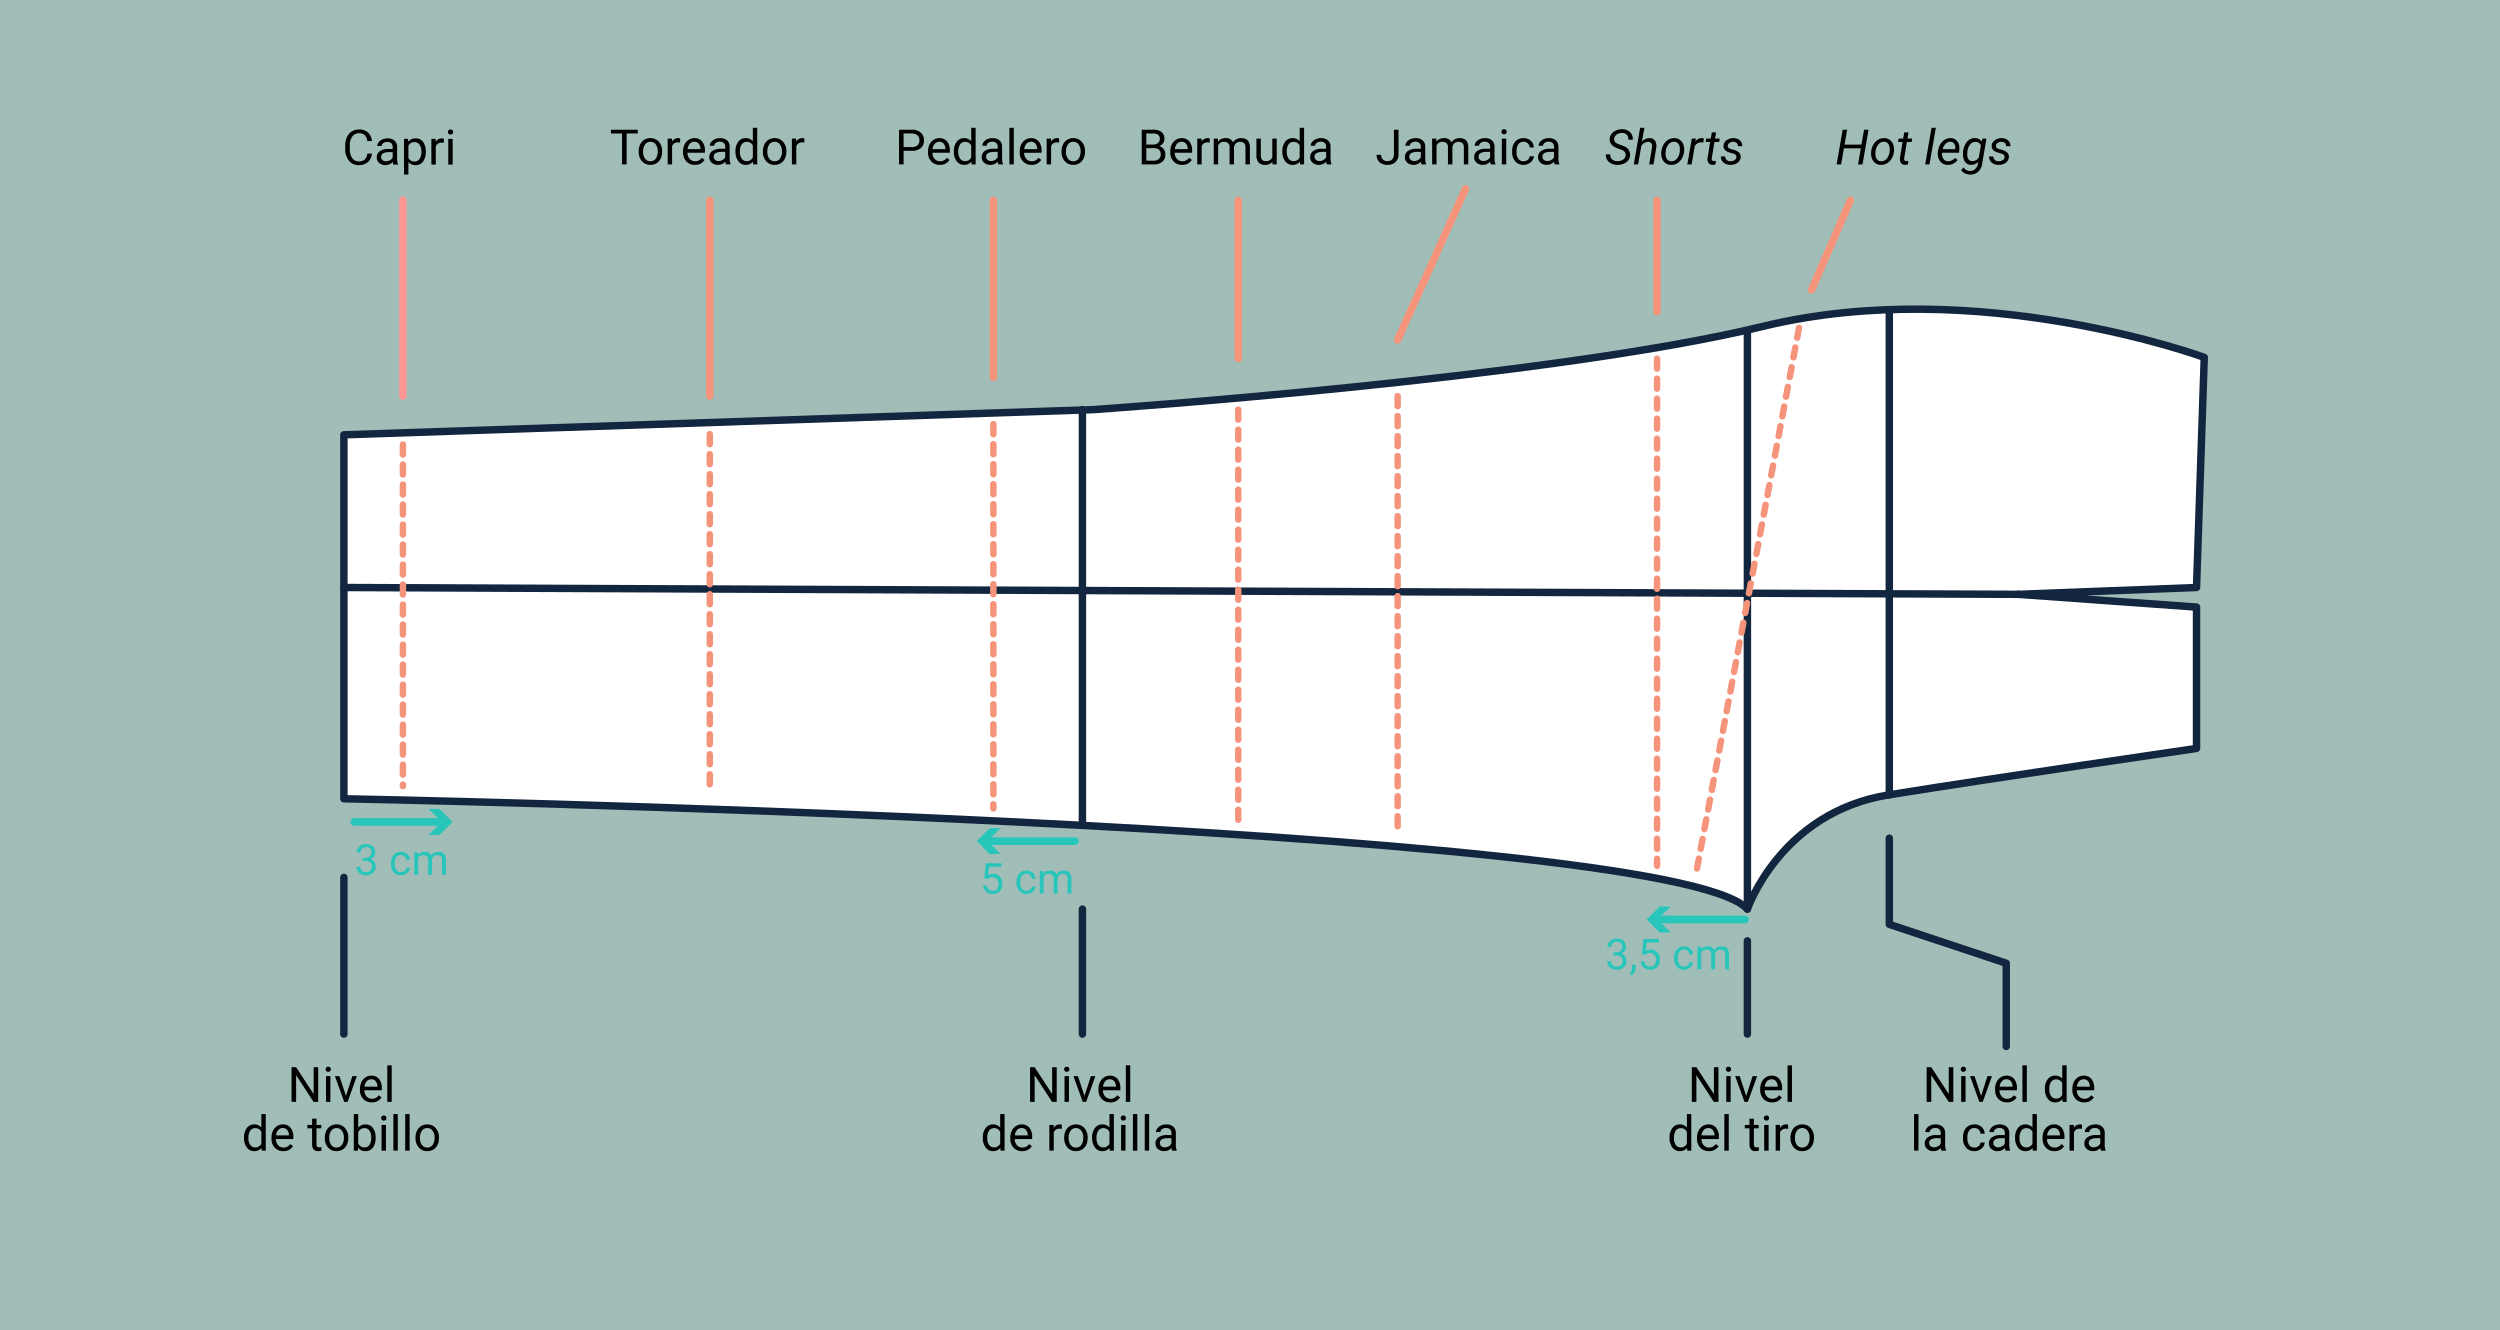 <svg xmlns="http://www.w3.org/2000/svg" width="820" height="436.208" viewBox="0 0 820 436.208">
  <rect x="0" y="0" width="820" height="436.208" fill="#808080" stroke="none"/>
  <g id="Grupo_1055069" data-name="Grupo 1055069" transform="translate(-390 -5757)">
    <path id="Trazado_771824" data-name="Trazado 771824" d="M0,0H820V436.208H0Z" transform="translate(390 5757)" fill="#baefe4" opacity="0.55"/>
    <g id="Grupo_55922" data-name="Grupo 55922" transform="translate(502.795 5858.406)">
      <path id="Trazado_106328" data-name="Trazado 106328" d="M-2004.384,1448.079v119.374s434.953,8.255,460.352,36.194c0,0,10.794-31.748,46.352-37.464s100.96-15.239,100.96-15.239v-46.353l-58.417-4.19,58.417-2.24,2.54-75.481s-74.292-27.3-144.772-10.159-219.7,27.3-219.7,27.3Z" transform="translate(2004.384 -1406.866)" fill="#fff" stroke="#12263f" stroke-linecap="round" stroke-linejoin="round" stroke-width="2.445"/>
      <line id="Línea_303" data-name="Línea 303" y2="159.163" transform="translate(506.901 0.155)" fill="none" stroke="#12263f" stroke-linecap="round" stroke-linejoin="round" stroke-width="2.445"/>
      <line id="Línea_304" data-name="Línea 304" y1="189.624" transform="translate(460.352 7.156)" fill="none" stroke="#12263f" stroke-linecap="round" stroke-linejoin="round" stroke-width="2.445"/>
      <line id="Línea_305" data-name="Línea 305" y1="136.363" transform="translate(242.239 32.959)" fill="none" stroke="#12263f" stroke-linecap="round" stroke-linejoin="round" stroke-width="2.445"/>
      <line id="Línea_306" data-name="Línea 306" x2="549.248" y2="2.24" transform="translate(0 91.296)" fill="none" stroke="#12263f" stroke-linecap="round" stroke-linejoin="round" stroke-width="2.445"/>
      <line id="Línea_307" data-name="Línea 307" y2="112.072" transform="translate(19.367 44.388)" fill="none" stroke="#f5947a" stroke-linecap="round" stroke-linejoin="round" stroke-width="2.113" stroke-dasharray="3.281"/>
      <line id="Línea_308" data-name="Línea 308" y2="117.893" transform="translate(120.009 41.002)" fill="none" stroke="#f5947a" stroke-linecap="round" stroke-linejoin="round" stroke-width="2.113" stroke-dasharray="3.281"/>
      <line id="Línea_309" data-name="Línea 309" y2="126.041" transform="translate(213.032 37.721)" fill="none" stroke="#f5947a" stroke-linecap="round" stroke-linejoin="round" stroke-width="2.113" stroke-dasharray="3.281"/>
      <line id="Línea_310" data-name="Línea 310" y2="134.613" transform="translate(293.355 32.959)" fill="none" stroke="#f5947a" stroke-linecap="round" stroke-linejoin="round" stroke-width="2.113" stroke-dasharray="3.281"/>
      <line id="Línea_311" data-name="Línea 311" y2="143.08" transform="translate(345.635 28.514)" fill="none" stroke="#f5947a" stroke-linecap="round" stroke-linejoin="round" stroke-width="2.113" stroke-dasharray="3.281"/>
      <line id="Línea_312" data-name="Línea 312" y2="166.362" transform="translate(430.72 16.238)" fill="none" stroke="#f5947a" stroke-linecap="round" stroke-linejoin="round" stroke-width="2.113" stroke-dasharray="3.281"/>
      <line id="Línea_313" data-name="Línea 313" x1="33.865" y2="179.431" transform="translate(443.42 6.132)" fill="none" stroke="#f5947a" stroke-linecap="round" stroke-linejoin="round" stroke-width="2.113" stroke-dasharray="3.281"/>
    </g>
    <path id="Trazado_106329" data-name="Trazado 106329" d="M-1509.414,1576.3v28.256l38.356,12.773v27.288" transform="translate(2519.11 4455.624)" fill="none" stroke="#12263f" stroke-linecap="round" stroke-linejoin="round" stroke-width="2.445"/>
    <path id="Trazado_772898" data-name="Trazado 772898" d="M0,0V40.989" transform="translate(745.034 6055.187)" fill="#fff" stroke="#12263f" stroke-linecap="round" stroke-width="2.445"/>
    <path id="Trazado_772899" data-name="Trazado 772899" d="M0,0V51.383" transform="translate(502.795 6044.793)" fill="#fff" stroke="#12263f" stroke-linecap="round" stroke-width="2.445"/>
    <path id="Trazado_772900" data-name="Trazado 772900" d="M0,64.252V0" transform="translate(522.162 5822.667)" fill="#fff" stroke="#ff9696" stroke-linecap="round" stroke-width="2.445"/>
    <path id="Trazado_772901" data-name="Trazado 772901" d="M0,64.252V0" transform="translate(622.805 5822.667)" fill="#fff" stroke="#f5947a" stroke-linecap="round" stroke-width="2.445"/>
    <path id="Trazado_772902" data-name="Trazado 772902" d="M0,58.108V0" transform="translate(715.827 5822.667)" fill="#fff" stroke="#f5947a" stroke-linecap="round" stroke-width="2.445"/>
    <path id="Trazado_772903" data-name="Trazado 772903" d="M0,51.963V0" transform="translate(796.151 5822.667)" fill="#fff" stroke="#f5947a" stroke-linecap="round" stroke-width="2.445"/>
    <path id="Trazado_772904" data-name="Trazado 772904" d="M0,49.544,22.251,0" transform="translate(848.43 5818.942)" fill="#fff" stroke="#f5947a" stroke-linecap="round" stroke-width="2.445"/>
    <path id="Trazado_772905" data-name="Trazado 772905" d="M0,36.6V0" transform="translate(933.516 5822.667)" fill="#fff" stroke="#f5947a" stroke-linecap="round" stroke-width="2.445"/>
    <path id="Trazado_772906" data-name="Trazado 772906" d="M0,29.433,12.784,0" transform="translate(984.176 5822.667)" fill="#fff" stroke="#f5947a" stroke-linecap="round" stroke-width="2.445"/>
    <path id="Trazado_772907" data-name="Trazado 772907" d="M0,0V30.578" transform="translate(963.147 6065.598)" fill="#fff" stroke="#12263f" stroke-linecap="round" stroke-width="2.445"/>
    <path id="Trazado_772908" data-name="Trazado 772908" d="M-18.367,0h-1.508L-25.6-8.766V0h-1.508V-11.375H-25.6l5.742,8.8v-8.8h1.492Zm4.008,0H-15.8V-8.453h1.445Zm-1.562-10.7a.863.863,0,0,1,.215-.594.807.807,0,0,1,.637-.242.819.819,0,0,1,.641.242.854.854,0,0,1,.219.594.826.826,0,0,1-.219.586.834.834,0,0,1-.641.234.821.821,0,0,1-.637-.234A.834.834,0,0,1-15.922-10.7Zm6.664,8.734,2.094-6.492h1.477L-8.719,0h-1.1l-3.062-8.453h1.477ZM-.789.156a3.693,3.693,0,0,1-2.8-1.129,4.19,4.19,0,0,1-1.078-3.02v-.266A5.073,5.073,0,0,1-4.184-6.5,3.748,3.748,0,0,1-2.84-8.051,3.378,3.378,0,0,1-.969-8.609,3.166,3.166,0,0,1,1.594-7.523a4.7,4.7,0,0,1,.914,3.109v.6H-3.219a3,3,0,0,0,.73,2.02,2.3,2.3,0,0,0,1.777.77,2.517,2.517,0,0,0,1.3-.312,3.259,3.259,0,0,0,.93-.828l.883.688A3.55,3.55,0,0,1-.789.156Zm-.18-7.578a1.928,1.928,0,0,0-1.469.637A3.1,3.1,0,0,0-3.172-5H1.063v-.109A2.753,2.753,0,0,0,.469-6.816,1.815,1.815,0,0,0-.969-7.422ZM5.75,0H4.3V-12H5.75Zm5.922-4.3a4.952,4.952,0,0,1,.922-3.129,2.915,2.915,0,0,1,2.414-1.184,2.932,2.932,0,0,1,2.352,1.016V-12H18.8V0H17.477l-.07-.906A2.943,2.943,0,0,1,14.992.156a2.887,2.887,0,0,1-2.395-1.2,5.008,5.008,0,0,1-.926-3.141Zm1.445.164a3.749,3.749,0,0,0,.594,2.25,1.92,1.92,0,0,0,1.641.813A2.108,2.108,0,0,0,17.359-2.3V-6.187a2.125,2.125,0,0,0-1.992-1.2,1.929,1.929,0,0,0-1.656.82A4.128,4.128,0,0,0,13.117-4.133ZM24.555.156a3.693,3.693,0,0,1-2.8-1.129,4.19,4.19,0,0,1-1.078-3.02v-.266A5.073,5.073,0,0,1,21.16-6.5,3.748,3.748,0,0,1,22.5-8.051a3.378,3.378,0,0,1,1.871-.559,3.166,3.166,0,0,1,2.563,1.086,4.7,4.7,0,0,1,.914,3.109v.6H22.125a3,3,0,0,0,.73,2.02,2.3,2.3,0,0,0,1.777.77,2.517,2.517,0,0,0,1.3-.312,3.259,3.259,0,0,0,.93-.828l.883.688A3.55,3.55,0,0,1,24.555.156Zm-.18-7.578a1.928,1.928,0,0,0-1.469.637A3.1,3.1,0,0,0,22.172-5h4.234v-.109a2.753,2.753,0,0,0-.594-1.707A1.815,1.815,0,0,0,24.375-7.422ZM-29.8,16h-1.445V4H-29.8Zm7.531,0a3.036,3.036,0,0,1-.2-.891,3.225,3.225,0,0,1-2.406,1.047,2.984,2.984,0,0,1-2.051-.707,2.287,2.287,0,0,1-.8-1.793,2.39,2.39,0,0,1,1-2.051,4.733,4.733,0,0,1,2.824-.73H-22.5v-.664A1.623,1.623,0,0,0-22.949,9a1.821,1.821,0,0,0-1.336-.449,2.107,2.107,0,0,0-1.3.391,1.151,1.151,0,0,0-.523.945h-1.453a2,2,0,0,1,.449-1.223,3.066,3.066,0,0,1,1.219-.934A4.1,4.1,0,0,1-24.2,7.391a3.342,3.342,0,0,1,2.289.73,2.635,2.635,0,0,1,.859,2.012v3.891a4.757,4.757,0,0,0,.3,1.852V16Zm-2.4-1.1a2.54,2.54,0,0,0,1.289-.352,2.127,2.127,0,0,0,.883-.914V11.9h-1.133q-2.656,0-2.656,1.555a1.316,1.316,0,0,0,.453,1.063A1.742,1.742,0,0,0-24.668,14.9Zm13.234.078a2.082,2.082,0,0,0,1.352-.469,1.649,1.649,0,0,0,.641-1.172h1.367a2.621,2.621,0,0,1-.5,1.383A3.293,3.293,0,0,1-9.8,15.766a3.55,3.55,0,0,1-1.629.391A3.482,3.482,0,0,1-14.18,15a4.59,4.59,0,0,1-1.02-3.152v-.242a5.089,5.089,0,0,1,.453-2.2,3.451,3.451,0,0,1,1.3-1.492,3.7,3.7,0,0,1,2-.531,3.39,3.39,0,0,1,2.363.852,3.043,3.043,0,0,1,1,2.211H-9.441a1.992,1.992,0,0,0-.621-1.348,1.932,1.932,0,0,0-1.379-.527,2.023,2.023,0,0,0-1.707.793,3.724,3.724,0,0,0-.605,2.293v.273a3.65,3.65,0,0,0,.6,2.25A2.033,2.033,0,0,0-11.434,14.977ZM-1.23,16a3.036,3.036,0,0,1-.2-.891A3.225,3.225,0,0,1-3.84,16.156a2.984,2.984,0,0,1-2.051-.707,2.287,2.287,0,0,1-.8-1.793,2.39,2.39,0,0,1,1-2.051,4.733,4.733,0,0,1,2.824-.73h1.406v-.664A1.623,1.623,0,0,0-1.91,9a1.821,1.821,0,0,0-1.336-.449,2.107,2.107,0,0,0-1.3.391,1.151,1.151,0,0,0-.523.945H-6.52A2,2,0,0,1-6.07,8.668a3.066,3.066,0,0,1,1.219-.934A4.1,4.1,0,0,1-3.16,7.391a3.342,3.342,0,0,1,2.289.73,2.635,2.635,0,0,1,.859,2.012v3.891a4.757,4.757,0,0,0,.3,1.852V16Zm-2.4-1.1a2.54,2.54,0,0,0,1.289-.352,2.127,2.127,0,0,0,.883-.914V11.9H-2.59q-2.656,0-2.656,1.555a1.316,1.316,0,0,0,.453,1.063A1.742,1.742,0,0,0-3.629,14.9ZM1.9,11.7a4.952,4.952,0,0,1,.922-3.129A2.915,2.915,0,0,1,5.238,7.391,2.932,2.932,0,0,1,7.59,8.406V4H9.035V16H7.707l-.07-.906a2.943,2.943,0,0,1-2.414,1.063,2.887,2.887,0,0,1-2.395-1.2A5.008,5.008,0,0,1,1.9,11.813Zm1.445.164a3.749,3.749,0,0,0,.594,2.25,1.92,1.92,0,0,0,1.641.813A2.108,2.108,0,0,0,7.59,13.7V9.813A2.125,2.125,0,0,0,5.6,8.617a1.929,1.929,0,0,0-1.656.82A4.128,4.128,0,0,0,3.348,11.867Zm11.438,4.289a3.693,3.693,0,0,1-2.8-1.129,4.19,4.19,0,0,1-1.078-3.02v-.266a5.073,5.073,0,0,1,.48-2.246,3.748,3.748,0,0,1,1.344-1.547,3.378,3.378,0,0,1,1.871-.559,3.166,3.166,0,0,1,2.563,1.086,4.7,4.7,0,0,1,.914,3.109v.6H12.355a3,3,0,0,0,.73,2.02,2.3,2.3,0,0,0,1.777.77,2.517,2.517,0,0,0,1.3-.312,3.259,3.259,0,0,0,.93-.828l.883.688A3.55,3.55,0,0,1,14.785,16.156Zm-.18-7.578a1.928,1.928,0,0,0-1.469.637A3.1,3.1,0,0,0,12.4,11h4.234v-.109a2.753,2.753,0,0,0-.594-1.707A1.815,1.815,0,0,0,14.605,8.578Zm9.234.266a4.331,4.331,0,0,0-.711-.055A1.9,1.9,0,0,0,21.2,10v6H19.754V7.547H21.16l.023.977A2.251,2.251,0,0,1,23.2,7.391a1.477,1.477,0,0,1,.641.109ZM30.074,16a3.036,3.036,0,0,1-.2-.891,3.225,3.225,0,0,1-2.406,1.047,2.984,2.984,0,0,1-2.051-.707,2.287,2.287,0,0,1-.8-1.793,2.39,2.39,0,0,1,1-2.051,4.733,4.733,0,0,1,2.824-.73h1.406v-.664A1.623,1.623,0,0,0,29.395,9a1.821,1.821,0,0,0-1.336-.449,2.107,2.107,0,0,0-1.3.391,1.151,1.151,0,0,0-.523.945H24.785a2,2,0,0,1,.449-1.223,3.066,3.066,0,0,1,1.219-.934,4.1,4.1,0,0,1,1.691-.344,3.342,3.342,0,0,1,2.289.73,2.635,2.635,0,0,1,.859,2.012v3.891a4.757,4.757,0,0,0,.3,1.852V16Zm-2.4-1.1a2.54,2.54,0,0,0,1.289-.352,2.127,2.127,0,0,0,.883-.914V11.9H28.715q-2.656,0-2.656,1.555a1.316,1.316,0,0,0,.453,1.063A1.742,1.742,0,0,0,27.676,14.9Z" transform="translate(1049.055 6118.421)"/>
    <path id="Trazado_772909" data-name="Trazado 772909" d="M-7.637,0H-9.145l-5.727-8.766V0h-1.508V-11.375h1.508l5.742,8.8v-8.8h1.492Zm4.008,0H-5.074V-8.453h1.445ZM-5.191-10.7a.863.863,0,0,1,.215-.594.807.807,0,0,1,.637-.242.819.819,0,0,1,.641.242.854.854,0,0,1,.219.594.826.826,0,0,1-.219.586.834.834,0,0,1-.641.234.821.821,0,0,1-.637-.234A.834.834,0,0,1-5.191-10.7ZM1.473-1.961,3.566-8.453H5.043L2.012,0H.91L-2.152-8.453H-.676ZM9.941.156a3.693,3.693,0,0,1-2.8-1.129,4.19,4.19,0,0,1-1.078-3.02v-.266A5.073,5.073,0,0,1,6.547-6.5,3.748,3.748,0,0,1,7.891-8.051a3.378,3.378,0,0,1,1.871-.559,3.166,3.166,0,0,1,2.563,1.086,4.7,4.7,0,0,1,.914,3.109v.6H7.512a3,3,0,0,0,.73,2.02,2.3,2.3,0,0,0,1.777.77,2.517,2.517,0,0,0,1.3-.312,3.259,3.259,0,0,0,.93-.828l.883.688A3.55,3.55,0,0,1,9.941.156Zm-.18-7.578a1.928,1.928,0,0,0-1.469.637A3.1,3.1,0,0,0,7.559-5h4.234v-.109A2.753,2.753,0,0,0,11.2-6.816,1.815,1.815,0,0,0,9.762-7.422ZM16.48,0H15.035V-12H16.48ZM-23.676,11.7a4.952,4.952,0,0,1,.922-3.129A2.915,2.915,0,0,1-20.34,7.391a2.932,2.932,0,0,1,2.352,1.016V4h1.445V16h-1.328l-.07-.906a2.943,2.943,0,0,1-2.414,1.063,2.887,2.887,0,0,1-2.395-1.2,5.008,5.008,0,0,1-.926-3.141Zm1.445.164a3.749,3.749,0,0,0,.594,2.25A1.92,1.92,0,0,0-20,14.93,2.108,2.108,0,0,0-17.988,13.7V9.813a2.125,2.125,0,0,0-1.992-1.2,1.929,1.929,0,0,0-1.656.82A4.128,4.128,0,0,0-22.23,11.867Zm11.438,4.289a3.693,3.693,0,0,1-2.8-1.129,4.19,4.19,0,0,1-1.078-3.02v-.266a5.073,5.073,0,0,1,.48-2.246,3.748,3.748,0,0,1,1.344-1.547,3.378,3.378,0,0,1,1.871-.559A3.166,3.166,0,0,1-8.41,8.477,4.7,4.7,0,0,1-7.5,11.586v.6h-5.727a3,3,0,0,0,.73,2.02,2.3,2.3,0,0,0,1.777.77,2.517,2.517,0,0,0,1.3-.312,3.259,3.259,0,0,0,.93-.828l.883.688A3.55,3.55,0,0,1-10.793,16.156Zm-.18-7.578a1.928,1.928,0,0,0-1.469.637A3.1,3.1,0,0,0-13.176,11h4.234v-.109a2.753,2.753,0,0,0-.594-1.707A1.815,1.815,0,0,0-10.973,8.578ZM-4.254,16H-5.7V4h1.445ZM3.98,5.5V7.547H5.559V8.664H3.98v5.242a1.171,1.171,0,0,0,.211.762.888.888,0,0,0,.719.254,3.5,3.5,0,0,0,.688-.094V16a4.19,4.19,0,0,1-1.109.156,1.8,1.8,0,0,1-1.461-.586,2.517,2.517,0,0,1-.492-1.664V8.664H1V7.547H2.535V5.5ZM8.816,16H7.371V7.547H8.816ZM7.254,5.3a.863.863,0,0,1,.215-.594.807.807,0,0,1,.637-.242.819.819,0,0,1,.641.242.854.854,0,0,1,.219.594.826.826,0,0,1-.219.586.834.834,0,0,1-.641.234.821.821,0,0,1-.637-.234A.834.834,0,0,1,7.254,5.3Zm7.961,3.539a4.331,4.331,0,0,0-.711-.055A1.9,1.9,0,0,0,12.574,10v6H11.129V7.547h1.406l.023.977a2.251,2.251,0,0,1,2.016-1.133,1.477,1.477,0,0,1,.641.109ZM16,11.7a4.993,4.993,0,0,1,.488-2.234A3.643,3.643,0,0,1,17.852,7.93a3.7,3.7,0,0,1,1.988-.539,3.565,3.565,0,0,1,2.793,1.2,4.6,4.6,0,0,1,1.066,3.18v.1a5.036,5.036,0,0,1-.473,2.215,3.589,3.589,0,0,1-1.352,1.527,3.743,3.743,0,0,1-2.02.547,3.556,3.556,0,0,1-2.785-1.2A4.575,4.575,0,0,1,16,11.8Zm1.453.172a3.616,3.616,0,0,0,.652,2.258,2.211,2.211,0,0,0,3.5-.012,3.955,3.955,0,0,0,.648-2.418,3.61,3.61,0,0,0-.66-2.254,2.1,2.1,0,0,0-1.754-.863,2.075,2.075,0,0,0-1.727.852A3.925,3.925,0,0,0,17.457,11.867Z" transform="translate(961.288 6118.421)"/>
    <path id="Trazado_772910" data-name="Trazado 772910" d="M-7.637,0H-9.145l-5.727-8.766V0h-1.508V-11.375h1.508l5.742,8.8v-8.8h1.492Zm4.008,0H-5.074V-8.453h1.445ZM-5.191-10.7a.863.863,0,0,1,.215-.594.807.807,0,0,1,.637-.242.819.819,0,0,1,.641.242.854.854,0,0,1,.219.594.826.826,0,0,1-.219.586.834.834,0,0,1-.641.234.821.821,0,0,1-.637-.234A.834.834,0,0,1-5.191-10.7ZM1.473-1.961,3.566-8.453H5.043L2.012,0H.91L-2.152-8.453H-.676ZM9.941.156a3.693,3.693,0,0,1-2.8-1.129,4.19,4.19,0,0,1-1.078-3.02v-.266A5.073,5.073,0,0,1,6.547-6.5,3.748,3.748,0,0,1,7.891-8.051a3.378,3.378,0,0,1,1.871-.559,3.166,3.166,0,0,1,2.563,1.086,4.7,4.7,0,0,1,.914,3.109v.6H7.512a3,3,0,0,0,.73,2.02,2.3,2.3,0,0,0,1.777.77,2.517,2.517,0,0,0,1.3-.312,3.259,3.259,0,0,0,.93-.828l.883.688A3.55,3.55,0,0,1,9.941.156Zm-.18-7.578a1.928,1.928,0,0,0-1.469.637A3.1,3.1,0,0,0,7.559-5h4.234v-.109A2.753,2.753,0,0,0,11.2-6.816,1.815,1.815,0,0,0,9.762-7.422ZM16.48,0H15.035V-12H16.48ZM-31.961,11.7a4.952,4.952,0,0,1,.922-3.129,2.915,2.915,0,0,1,2.414-1.184,2.932,2.932,0,0,1,2.352,1.016V4h1.445V16h-1.328l-.07-.906a2.943,2.943,0,0,1-2.414,1.063,2.887,2.887,0,0,1-2.395-1.2,5.008,5.008,0,0,1-.926-3.141Zm1.445.164a3.749,3.749,0,0,0,.594,2.25,1.92,1.92,0,0,0,1.641.813A2.108,2.108,0,0,0-26.273,13.7V9.813a2.125,2.125,0,0,0-1.992-1.2,1.929,1.929,0,0,0-1.656.82A4.128,4.128,0,0,0-30.516,11.867Zm11.438,4.289a3.693,3.693,0,0,1-2.8-1.129,4.19,4.19,0,0,1-1.078-3.02v-.266a5.073,5.073,0,0,1,.48-2.246,3.748,3.748,0,0,1,1.344-1.547,3.378,3.378,0,0,1,1.871-.559A3.166,3.166,0,0,1-16.7,8.477a4.7,4.7,0,0,1,.914,3.109v.6h-5.727a3,3,0,0,0,.73,2.02,2.3,2.3,0,0,0,1.777.77,2.517,2.517,0,0,0,1.3-.312,3.259,3.259,0,0,0,.93-.828l.883.688A3.55,3.55,0,0,1-19.078,16.156Zm-.18-7.578a1.928,1.928,0,0,0-1.469.637A3.1,3.1,0,0,0-21.461,11h4.234v-.109a2.753,2.753,0,0,0-.594-1.707A1.815,1.815,0,0,0-19.258,8.578ZM-8.187,5.5V7.547h1.578V8.664H-8.187v5.242a1.171,1.171,0,0,0,.211.762.888.888,0,0,0,.719.254,3.5,3.5,0,0,0,.688-.094V16a4.19,4.19,0,0,1-1.109.156,1.8,1.8,0,0,1-1.461-.586,2.517,2.517,0,0,1-.492-1.664V8.664h-1.539V7.547h1.539V5.5Zm2.727,6.2a4.993,4.993,0,0,1,.488-2.234A3.643,3.643,0,0,1-3.613,7.93a3.7,3.7,0,0,1,1.988-.539,3.565,3.565,0,0,1,2.793,1.2,4.6,4.6,0,0,1,1.066,3.18v.1a5.036,5.036,0,0,1-.473,2.215A3.589,3.589,0,0,1,.41,15.609a3.743,3.743,0,0,1-2.02.547,3.556,3.556,0,0,1-2.785-1.2A4.575,4.575,0,0,1-5.461,11.8Zm1.453.172a3.616,3.616,0,0,0,.652,2.258,2.088,2.088,0,0,0,1.746.852,2.075,2.075,0,0,0,1.75-.863A3.955,3.955,0,0,0,.789,11.7a3.61,3.61,0,0,0-.66-2.254,2.1,2.1,0,0,0-1.754-.863,2.075,2.075,0,0,0-1.727.852A3.925,3.925,0,0,0-4.008,11.867Zm15.211,0a5.026,5.026,0,0,1-.891,3.113,2.846,2.846,0,0,1-2.391,1.176,2.947,2.947,0,0,1-2.477-1.133L5.375,16H4.047V4H5.492V8.477A2.93,2.93,0,0,1,7.906,7.391a2.863,2.863,0,0,1,2.418,1.164,5.177,5.177,0,0,1,.879,3.188ZM9.758,11.7a3.906,3.906,0,0,0-.57-2.281,1.888,1.888,0,0,0-1.641-.8A2.122,2.122,0,0,0,5.492,9.945V13.6a2.181,2.181,0,0,0,2.07,1.328,1.878,1.878,0,0,0,1.617-.8A4.153,4.153,0,0,0,9.758,11.7ZM14.594,16H13.148V7.547h1.445ZM13.031,5.3a.863.863,0,0,1,.215-.594.807.807,0,0,1,.637-.242.819.819,0,0,1,.641.242.854.854,0,0,1,.219.594.826.826,0,0,1-.219.586.834.834,0,0,1-.641.234.821.821,0,0,1-.637-.234A.834.834,0,0,1,13.031,5.3ZM18.477,16H17.031V4h1.445Zm3.883,0H20.914V4h1.445Zm1.93-4.3a4.993,4.993,0,0,1,.488-2.234A3.643,3.643,0,0,1,26.137,7.93a3.7,3.7,0,0,1,1.988-.539,3.565,3.565,0,0,1,2.793,1.2,4.6,4.6,0,0,1,1.066,3.18v.1a5.036,5.036,0,0,1-.473,2.215,3.589,3.589,0,0,1-1.352,1.527,3.743,3.743,0,0,1-2.02.547,3.556,3.556,0,0,1-2.785-1.2A4.575,4.575,0,0,1,24.289,11.8Zm1.453.172a3.616,3.616,0,0,0,.652,2.258,2.211,2.211,0,0,0,3.5-.012,3.955,3.955,0,0,0,.648-2.418,3.61,3.61,0,0,0-.66-2.254,2.1,2.1,0,0,0-1.754-.863A2.075,2.075,0,0,0,26.4,9.43,3.925,3.925,0,0,0,25.742,11.867Z" transform="translate(502 6118.421)"/>
    <path id="Trazado_772911" data-name="Trazado 772911" d="M-7.637,0H-9.145l-5.727-8.766V0h-1.508V-11.375h1.508l5.742,8.8v-8.8h1.492Zm4.008,0H-5.074V-8.453h1.445ZM-5.191-10.7a.863.863,0,0,1,.215-.594.807.807,0,0,1,.637-.242.819.819,0,0,1,.641.242.854.854,0,0,1,.219.594.826.826,0,0,1-.219.586.834.834,0,0,1-.641.234.821.821,0,0,1-.637-.234A.834.834,0,0,1-5.191-10.7ZM1.473-1.961,3.566-8.453H5.043L2.012,0H.91L-2.152-8.453H-.676ZM9.941.156a3.693,3.693,0,0,1-2.8-1.129,4.19,4.19,0,0,1-1.078-3.02v-.266A5.073,5.073,0,0,1,6.547-6.5,3.748,3.748,0,0,1,7.891-8.051a3.378,3.378,0,0,1,1.871-.559,3.166,3.166,0,0,1,2.563,1.086,4.7,4.7,0,0,1,.914,3.109v.6H7.512a3,3,0,0,0,.73,2.02,2.3,2.3,0,0,0,1.777.77,2.517,2.517,0,0,0,1.3-.312,3.259,3.259,0,0,0,.93-.828l.883.688A3.55,3.55,0,0,1,9.941.156Zm-.18-7.578a1.928,1.928,0,0,0-1.469.637A3.1,3.1,0,0,0,7.559-5h4.234v-.109A2.753,2.753,0,0,0,11.2-6.816,1.815,1.815,0,0,0,9.762-7.422ZM16.48,0H15.035V-12H16.48ZM-31.867,11.7a4.952,4.952,0,0,1,.922-3.129,2.915,2.915,0,0,1,2.414-1.184A2.932,2.932,0,0,1-26.18,8.406V4h1.445V16h-1.328l-.07-.906a2.943,2.943,0,0,1-2.414,1.063,2.887,2.887,0,0,1-2.395-1.2,5.008,5.008,0,0,1-.926-3.141Zm1.445.164a3.749,3.749,0,0,0,.594,2.25,1.92,1.92,0,0,0,1.641.813A2.108,2.108,0,0,0-26.18,13.7V9.813a2.125,2.125,0,0,0-1.992-1.2,1.929,1.929,0,0,0-1.656.82A4.128,4.128,0,0,0-30.422,11.867Zm11.438,4.289a3.693,3.693,0,0,1-2.8-1.129,4.19,4.19,0,0,1-1.078-3.02v-.266a5.073,5.073,0,0,1,.48-2.246,3.748,3.748,0,0,1,1.344-1.547,3.378,3.378,0,0,1,1.871-.559A3.166,3.166,0,0,1-16.6,8.477a4.7,4.7,0,0,1,.914,3.109v.6h-5.727a3,3,0,0,0,.73,2.02,2.3,2.3,0,0,0,1.777.77,2.517,2.517,0,0,0,1.3-.312,3.259,3.259,0,0,0,.93-.828l.883.688A3.55,3.55,0,0,1-18.984,16.156Zm-.18-7.578a1.928,1.928,0,0,0-1.469.637A3.1,3.1,0,0,0-21.367,11h4.234v-.109a2.753,2.753,0,0,0-.594-1.707A1.815,1.815,0,0,0-19.164,8.578Zm13.2.266a4.331,4.331,0,0,0-.711-.055A1.9,1.9,0,0,0-8.609,10v6h-1.445V7.547h1.406l.023.977A2.251,2.251,0,0,1-6.609,7.391a1.477,1.477,0,0,1,.641.109ZM-5.18,11.7a4.993,4.993,0,0,1,.488-2.234A3.643,3.643,0,0,1-3.332,7.93a3.7,3.7,0,0,1,1.988-.539,3.565,3.565,0,0,1,2.793,1.2,4.6,4.6,0,0,1,1.066,3.18v.1a5.036,5.036,0,0,1-.473,2.215A3.589,3.589,0,0,1,.691,15.609a3.743,3.743,0,0,1-2.02.547,3.556,3.556,0,0,1-2.785-1.2A4.575,4.575,0,0,1-5.18,11.8Zm1.453.172a3.616,3.616,0,0,0,.652,2.258,2.088,2.088,0,0,0,1.746.852,2.075,2.075,0,0,0,1.75-.863A3.955,3.955,0,0,0,1.07,11.7,3.61,3.61,0,0,0,.41,9.441a2.1,2.1,0,0,0-1.754-.863A2.075,2.075,0,0,0-3.07,9.43,3.925,3.925,0,0,0-3.727,11.867Zm7.7-.164A4.952,4.952,0,0,1,4.9,8.574,2.915,2.915,0,0,1,7.313,7.391,2.932,2.932,0,0,1,9.664,8.406V4h1.445V16H9.781l-.07-.906A2.943,2.943,0,0,1,7.3,16.156a2.887,2.887,0,0,1-2.395-1.2,5.008,5.008,0,0,1-.926-3.141Zm1.445.164a3.749,3.749,0,0,0,.594,2.25,1.92,1.92,0,0,0,1.641.813A2.108,2.108,0,0,0,9.664,13.7V9.813a2.125,2.125,0,0,0-1.992-1.2,1.929,1.929,0,0,0-1.656.82A4.128,4.128,0,0,0,5.422,11.867ZM14.922,16H13.477V7.547h1.445ZM13.359,5.3a.863.863,0,0,1,.215-.594.807.807,0,0,1,.637-.242.819.819,0,0,1,.641.242.854.854,0,0,1,.219.594.826.826,0,0,1-.219.586.834.834,0,0,1-.641.234.821.821,0,0,1-.637-.234A.834.834,0,0,1,13.359,5.3ZM18.8,16H17.359V4H18.8Zm3.883,0H21.242V4h1.445Zm7.531,0a3.036,3.036,0,0,1-.2-.891,3.225,3.225,0,0,1-2.406,1.047,2.984,2.984,0,0,1-2.051-.707,2.287,2.287,0,0,1-.8-1.793,2.39,2.39,0,0,1,1-2.051,4.733,4.733,0,0,1,2.824-.73h1.406v-.664A1.623,1.623,0,0,0,29.539,9,1.821,1.821,0,0,0,28.2,8.555a2.107,2.107,0,0,0-1.3.391,1.151,1.151,0,0,0-.523.945H24.93a2,2,0,0,1,.449-1.223A3.066,3.066,0,0,1,26.6,7.734a4.1,4.1,0,0,1,1.691-.344,3.342,3.342,0,0,1,2.289.73,2.635,2.635,0,0,1,.859,2.012v3.891a4.757,4.757,0,0,0,.3,1.852V16Zm-2.4-1.1a2.54,2.54,0,0,0,1.289-.352,2.127,2.127,0,0,0,.883-.914V11.9H28.859q-2.656,0-2.656,1.555a1.316,1.316,0,0,0,.453,1.063A1.742,1.742,0,0,0,27.82,14.9Z" transform="translate(744.239 6118.421)"/>
    <path id="Trazado_772912" data-name="Trazado 772912" d="M-9.008-3.609A4.185,4.185,0,0,1-10.34-.824a4.365,4.365,0,0,1-2.98.98,4.008,4.008,0,0,1-3.23-1.445,5.815,5.815,0,0,1-1.215-3.867V-6.25A6.481,6.481,0,0,1-17.2-9.039a4.231,4.231,0,0,1,1.605-1.848,4.47,4.47,0,0,1,2.406-.645,4.11,4.11,0,0,1,2.906,1.012,4.235,4.235,0,0,1,1.273,2.8h-1.508a3.254,3.254,0,0,0-.848-1.969,2.569,2.569,0,0,0-1.824-.609,2.685,2.685,0,0,0-2.254,1.063,4.875,4.875,0,0,0-.816,3.023v1.1a5.011,5.011,0,0,0,.773,2.945A2.5,2.5,0,0,0-13.32-1.07,2.887,2.887,0,0,0-11.4-1.637a3.143,3.143,0,0,0,.887-1.973ZM-1.969,0a3.036,3.036,0,0,1-.2-.891A3.225,3.225,0,0,1-4.578.156,2.984,2.984,0,0,1-6.629-.551a2.287,2.287,0,0,1-.8-1.793,2.39,2.39,0,0,1,1-2.051A4.733,4.733,0,0,1-3.6-5.125H-2.2v-.664A1.623,1.623,0,0,0-2.648-7a1.821,1.821,0,0,0-1.336-.449,2.107,2.107,0,0,0-1.3.391,1.151,1.151,0,0,0-.523.945H-7.258a2,2,0,0,1,.449-1.223A3.066,3.066,0,0,1-5.59-8.266,4.1,4.1,0,0,1-3.9-8.609a3.342,3.342,0,0,1,2.289.73A2.635,2.635,0,0,1-.75-5.867v3.891a4.757,4.757,0,0,0,.3,1.852V0Zm-2.4-1.1a2.54,2.54,0,0,0,1.289-.352A2.127,2.127,0,0,0-2.2-2.367V-4.1H-3.328q-2.656,0-2.656,1.555a1.316,1.316,0,0,0,.453,1.063A1.742,1.742,0,0,0-4.367-1.1ZM8.656-4.133a5.062,5.062,0,0,1-.883,3.109A2.829,2.829,0,0,1,5.383.156,3.1,3.1,0,0,1,2.961-.82V3.25H1.516v-11.7h1.32l.07.938A2.977,2.977,0,0,1,5.359-8.609,2.882,2.882,0,0,1,7.77-7.461a5.117,5.117,0,0,1,.887,3.2ZM7.211-4.3A3.735,3.735,0,0,0,6.6-6.555,1.963,1.963,0,0,0,4.93-7.383,2.125,2.125,0,0,0,2.961-6.219V-2.18A2.129,2.129,0,0,0,4.945-1.023,1.954,1.954,0,0,0,6.6-1.848,4.077,4.077,0,0,0,7.211-4.3Zm7.367-2.859a4.331,4.331,0,0,0-.711-.055A1.9,1.9,0,0,0,11.938-6V0H10.492V-8.453H11.9l.023.977a2.251,2.251,0,0,1,2.016-1.133,1.477,1.477,0,0,1,.641.109ZM17.477,0H16.031V-8.453h1.445ZM15.914-10.7a.863.863,0,0,1,.215-.594.807.807,0,0,1,.637-.242.819.819,0,0,1,.641.242.854.854,0,0,1,.219.594.826.826,0,0,1-.219.586.834.834,0,0,1-.641.234.821.821,0,0,1-.637-.234A.834.834,0,0,1,15.914-10.7Z" transform="translate(521 5811)"/>
    <path id="Trazado_772913" data-name="Trazado 772913" d="M-22.848-10.141H-26.5V0H-28V-10.141h-3.648v-1.234h8.8Zm.3,5.836a4.993,4.993,0,0,1,.488-2.234A3.643,3.643,0,0,1-20.7-8.07a3.7,3.7,0,0,1,1.988-.539,3.565,3.565,0,0,1,2.793,1.2,4.6,4.6,0,0,1,1.066,3.18v.1a5.036,5.036,0,0,1-.473,2.215A3.589,3.589,0,0,1-16.672-.391a3.743,3.743,0,0,1-2.02.547,3.556,3.556,0,0,1-2.785-1.2A4.575,4.575,0,0,1-22.543-4.2Zm1.453.172a3.616,3.616,0,0,0,.652,2.258,2.088,2.088,0,0,0,1.746.852,2.075,2.075,0,0,0,1.75-.863A3.955,3.955,0,0,0-16.293-4.3a3.61,3.61,0,0,0-.66-2.254,2.1,2.1,0,0,0-1.754-.863,2.075,2.075,0,0,0-1.727.852A3.925,3.925,0,0,0-21.09-4.133ZM-8.949-7.156a4.331,4.331,0,0,0-.711-.055A1.9,1.9,0,0,0-11.59-6V0h-1.445V-8.453h1.406l.023.977A2.251,2.251,0,0,1-9.59-8.609a1.477,1.477,0,0,1,.641.109ZM-4.113.156A3.693,3.693,0,0,1-6.91-.973a4.19,4.19,0,0,1-1.078-3.02v-.266A5.073,5.073,0,0,1-7.508-6.5,3.748,3.748,0,0,1-6.164-8.051a3.378,3.378,0,0,1,1.871-.559A3.166,3.166,0,0,1-1.73-7.523,4.7,4.7,0,0,1-.816-4.414v.6H-6.543a3,3,0,0,0,.73,2.02,2.3,2.3,0,0,0,1.777.77,2.517,2.517,0,0,0,1.3-.312,3.259,3.259,0,0,0,.93-.828l.883.688A3.55,3.55,0,0,1-4.113.156Zm-.18-7.578a1.928,1.928,0,0,0-1.469.637A3.1,3.1,0,0,0-6.5-5h4.234v-.109a2.753,2.753,0,0,0-.594-1.707A1.815,1.815,0,0,0-4.293-7.422ZM6.074,0a3.036,3.036,0,0,1-.2-.891A3.225,3.225,0,0,1,3.465.156,2.984,2.984,0,0,1,1.414-.551a2.287,2.287,0,0,1-.8-1.793,2.39,2.39,0,0,1,1-2.051,4.733,4.733,0,0,1,2.824-.73H5.848v-.664A1.623,1.623,0,0,0,5.395-7a1.821,1.821,0,0,0-1.336-.449,2.107,2.107,0,0,0-1.3.391,1.151,1.151,0,0,0-.523.945H.785a2,2,0,0,1,.449-1.223,3.066,3.066,0,0,1,1.219-.934,4.1,4.1,0,0,1,1.691-.344,3.342,3.342,0,0,1,2.289.73,2.635,2.635,0,0,1,.859,2.012v3.891a4.757,4.757,0,0,0,.3,1.852V0Zm-2.4-1.1a2.54,2.54,0,0,0,1.289-.352,2.127,2.127,0,0,0,.883-.914V-4.1H4.715q-2.656,0-2.656,1.555a1.316,1.316,0,0,0,.453,1.063A1.742,1.742,0,0,0,3.676-1.1ZM9.207-4.3a4.952,4.952,0,0,1,.922-3.129,2.915,2.915,0,0,1,2.414-1.184,2.932,2.932,0,0,1,2.352,1.016V-12H16.34V0H15.012l-.07-.906A2.943,2.943,0,0,1,12.527.156a2.887,2.887,0,0,1-2.395-1.2,5.008,5.008,0,0,1-.926-3.141Zm1.445.164a3.749,3.749,0,0,0,.594,2.25,1.92,1.92,0,0,0,1.641.813A2.108,2.108,0,0,0,14.895-2.3V-6.187a2.125,2.125,0,0,0-1.992-1.2,1.929,1.929,0,0,0-1.656.82A4.128,4.128,0,0,0,10.652-4.133ZM18.2-4.3a4.993,4.993,0,0,1,.488-2.234A3.643,3.643,0,0,1,20.047-8.07a3.7,3.7,0,0,1,1.988-.539,3.565,3.565,0,0,1,2.793,1.2,4.6,4.6,0,0,1,1.066,3.18v.1a5.036,5.036,0,0,1-.473,2.215A3.589,3.589,0,0,1,24.07-.391a3.743,3.743,0,0,1-2.02.547,3.556,3.556,0,0,1-2.785-1.2A4.575,4.575,0,0,1,18.2-4.2Zm1.453.172A3.616,3.616,0,0,0,20.3-1.875a2.088,2.088,0,0,0,1.746.852,2.075,2.075,0,0,0,1.75-.863A3.955,3.955,0,0,0,24.449-4.3a3.61,3.61,0,0,0-.66-2.254,2.1,2.1,0,0,0-1.754-.863,2.075,2.075,0,0,0-1.727.852A3.925,3.925,0,0,0,19.652-4.133ZM31.793-7.156a4.331,4.331,0,0,0-.711-.055A1.9,1.9,0,0,0,29.152-6V0H27.707V-8.453h1.406l.023.977a2.251,2.251,0,0,1,2.016-1.133,1.477,1.477,0,0,1,.641.109Z" transform="translate(622.033 5810.919)"/>
    <path id="Trazado_772914" data-name="Trazado 772914" d="M-28.7-4.453V0h-1.5V-11.375H-26a4.215,4.215,0,0,1,2.926.953A3.231,3.231,0,0,1-22.02-7.9a3.189,3.189,0,0,1-1.035,2.551,4.4,4.4,0,0,1-2.965.895Zm0-1.227H-26a2.7,2.7,0,0,0,1.844-.566,2.069,2.069,0,0,0,.641-1.637,2.138,2.138,0,0,0-.641-1.625,2.528,2.528,0,0,0-1.758-.633H-28.7ZM-16.824.156a3.693,3.693,0,0,1-2.8-1.129A4.19,4.19,0,0,1-20.7-3.992v-.266a5.073,5.073,0,0,1,.48-2.246,3.748,3.748,0,0,1,1.344-1.547A3.378,3.378,0,0,1-17-8.609a3.166,3.166,0,0,1,2.563,1.086,4.7,4.7,0,0,1,.914,3.109v.6h-5.727a3,3,0,0,0,.73,2.02,2.3,2.3,0,0,0,1.777.77,2.517,2.517,0,0,0,1.3-.312,3.259,3.259,0,0,0,.93-.828l.883.688A3.55,3.55,0,0,1-16.824.156ZM-17-7.422a1.928,1.928,0,0,0-1.469.637A3.1,3.1,0,0,0-19.207-5h4.234v-.109a2.753,2.753,0,0,0-.594-1.707A1.815,1.815,0,0,0-17-7.422Zm4.8,3.125a4.952,4.952,0,0,1,.922-3.129A2.915,2.915,0,0,1-8.871-8.609,2.932,2.932,0,0,1-6.52-7.594V-12h1.445V0H-6.4l-.07-.906A2.943,2.943,0,0,1-8.887.156a2.887,2.887,0,0,1-2.395-1.2,5.008,5.008,0,0,1-.926-3.141Zm1.445.164a3.749,3.749,0,0,0,.594,2.25,1.92,1.92,0,0,0,1.641.813A2.108,2.108,0,0,0-6.52-2.3V-6.187a2.125,2.125,0,0,0-1.992-1.2,1.929,1.929,0,0,0-1.656.82A4.128,4.128,0,0,0-10.762-4.133ZM2.387,0a3.036,3.036,0,0,1-.2-.891A3.225,3.225,0,0,1-.223.156,2.984,2.984,0,0,1-2.273-.551a2.287,2.287,0,0,1-.8-1.793,2.39,2.39,0,0,1,1-2.051,4.733,4.733,0,0,1,2.824-.73H2.16v-.664A1.623,1.623,0,0,0,1.707-7,1.821,1.821,0,0,0,.371-7.445a2.107,2.107,0,0,0-1.3.391,1.151,1.151,0,0,0-.523.945H-2.9a2,2,0,0,1,.449-1.223,3.066,3.066,0,0,1,1.219-.934A4.1,4.1,0,0,1,.457-8.609a3.342,3.342,0,0,1,2.289.73,2.635,2.635,0,0,1,.859,2.012v3.891A4.757,4.757,0,0,0,3.9-.125V0Zm-2.4-1.1a2.54,2.54,0,0,0,1.289-.352,2.127,2.127,0,0,0,.883-.914V-4.1H1.027q-2.656,0-2.656,1.555a1.316,1.316,0,0,0,.453,1.063A1.742,1.742,0,0,0-.012-1.1ZM7.441,0H6V-12H7.441Zm5.82.156a3.693,3.693,0,0,1-2.8-1.129,4.19,4.19,0,0,1-1.078-3.02v-.266A5.073,5.073,0,0,1,9.867-6.5a3.748,3.748,0,0,1,1.344-1.547,3.378,3.378,0,0,1,1.871-.559,3.166,3.166,0,0,1,2.563,1.086,4.7,4.7,0,0,1,.914,3.109v.6H10.832a3,3,0,0,0,.73,2.02,2.3,2.3,0,0,0,1.777.77,2.517,2.517,0,0,0,1.3-.312,3.259,3.259,0,0,0,.93-.828l.883.688A3.55,3.55,0,0,1,13.262.156Zm-.18-7.578a1.928,1.928,0,0,0-1.469.637A3.1,3.1,0,0,0,10.879-5h4.234v-.109a2.753,2.753,0,0,0-.594-1.707A1.815,1.815,0,0,0,13.082-7.422Zm9.234.266a4.331,4.331,0,0,0-.711-.055A1.9,1.9,0,0,0,19.676-6V0H18.23V-8.453h1.406l.023.977a2.251,2.251,0,0,1,2.016-1.133,1.477,1.477,0,0,1,.641.109ZM23.105-4.3a4.993,4.993,0,0,1,.488-2.234A3.643,3.643,0,0,1,24.953-8.07a3.7,3.7,0,0,1,1.988-.539,3.565,3.565,0,0,1,2.793,1.2A4.6,4.6,0,0,1,30.8-4.234v.1a5.036,5.036,0,0,1-.473,2.215A3.589,3.589,0,0,1,28.977-.391a3.743,3.743,0,0,1-2.02.547,3.556,3.556,0,0,1-2.785-1.2A4.575,4.575,0,0,1,23.105-4.2Zm1.453.172a3.616,3.616,0,0,0,.652,2.258,2.088,2.088,0,0,0,1.746.852,2.075,2.075,0,0,0,1.75-.863A3.955,3.955,0,0,0,29.355-4.3a3.61,3.61,0,0,0-.66-2.254,2.1,2.1,0,0,0-1.754-.863,2.075,2.075,0,0,0-1.727.852A3.925,3.925,0,0,0,24.559-4.133Z" transform="translate(715.08 5810.919)"/>
    <path id="Trazado_772915" data-name="Trazado 772915" d="M-30.891,0V-11.375h3.719a4.317,4.317,0,0,1,2.785.766,2.759,2.759,0,0,1,.934,2.266,2.31,2.31,0,0,1-.453,1.41,2.938,2.938,0,0,1-1.234.949A2.638,2.638,0,0,1-23.684-5a2.814,2.814,0,0,1,.535,1.723,3.042,3.042,0,0,1-.992,2.406,4.1,4.1,0,0,1-2.8.875Zm1.5-5.32v4.094h2.477a2.385,2.385,0,0,0,1.652-.543,1.907,1.907,0,0,0,.605-1.5q0-2.055-2.234-2.055Zm0-1.2h2.266a2.378,2.378,0,0,0,1.574-.492,1.649,1.649,0,0,0,.59-1.336,1.621,1.621,0,0,0-.547-1.363,2.69,2.69,0,0,0-1.664-.426h-2.219ZM-17.648.156a3.693,3.693,0,0,1-2.8-1.129,4.19,4.19,0,0,1-1.078-3.02v-.266a5.073,5.073,0,0,1,.48-2.246A3.748,3.748,0,0,1-19.7-8.051a3.378,3.378,0,0,1,1.871-.559,3.166,3.166,0,0,1,2.563,1.086,4.7,4.7,0,0,1,.914,3.109v.6h-5.727a3,3,0,0,0,.73,2.02,2.3,2.3,0,0,0,1.777.77,2.517,2.517,0,0,0,1.3-.312,3.259,3.259,0,0,0,.93-.828l.883.688A3.55,3.55,0,0,1-17.648.156Zm-.18-7.578a1.928,1.928,0,0,0-1.469.637A3.1,3.1,0,0,0-20.031-5H-15.8v-.109a2.753,2.753,0,0,0-.594-1.707A1.815,1.815,0,0,0-17.828-7.422Zm9.234.266A4.331,4.331,0,0,0-9.3-7.211,1.9,1.9,0,0,0-11.234-6V0H-12.68V-8.453h1.406l.023.977A2.251,2.251,0,0,1-9.234-8.609a1.477,1.477,0,0,1,.641.109Zm2.688-1.3.039.938A3.122,3.122,0,0,1-3.359-8.609,2.417,2.417,0,0,1-.945-7.25a3.2,3.2,0,0,1,1.1-.984,3.242,3.242,0,0,1,1.6-.375q2.781,0,2.828,2.945V0H3.133V-5.578a1.941,1.941,0,0,0-.414-1.355,1.823,1.823,0,0,0-1.391-.449A1.916,1.916,0,0,0-.008-6.9,1.949,1.949,0,0,0-.625-5.609V0H-2.078V-5.539a1.613,1.613,0,0,0-1.8-1.844A1.934,1.934,0,0,0-5.828-6.172V0H-7.273V-8.453ZM11.977-.836A3.07,3.07,0,0,1,9.5.156,2.628,2.628,0,0,1,7.441-.629a3.4,3.4,0,0,1-.715-2.324v-5.5H8.172v5.461q0,1.922,1.563,1.922a2.163,2.163,0,0,0,2.2-1.234V-8.453h1.445V0H12.008ZM15.227-4.3a4.952,4.952,0,0,1,.922-3.129,2.915,2.915,0,0,1,2.414-1.184,2.932,2.932,0,0,1,2.352,1.016V-12h1.445V0H21.031l-.07-.906A2.943,2.943,0,0,1,18.547.156a2.887,2.887,0,0,1-2.395-1.2,5.008,5.008,0,0,1-.926-3.141Zm1.445.164a3.749,3.749,0,0,0,.594,2.25,1.92,1.92,0,0,0,1.641.813A2.108,2.108,0,0,0,20.914-2.3V-6.187a2.125,2.125,0,0,0-1.992-1.2,1.929,1.929,0,0,0-1.656.82A4.128,4.128,0,0,0,16.672-4.133ZM29.82,0a3.036,3.036,0,0,1-.2-.891A3.225,3.225,0,0,1,27.211.156,2.984,2.984,0,0,1,25.16-.551a2.287,2.287,0,0,1-.8-1.793,2.39,2.39,0,0,1,1-2.051,4.733,4.733,0,0,1,2.824-.73h1.406v-.664A1.623,1.623,0,0,0,29.141-7,1.821,1.821,0,0,0,27.8-7.445a2.108,2.108,0,0,0-1.3.391,1.151,1.151,0,0,0-.523.945H24.531a2,2,0,0,1,.449-1.223A3.066,3.066,0,0,1,26.2-8.266a4.1,4.1,0,0,1,1.691-.344,3.342,3.342,0,0,1,2.289.73,2.635,2.635,0,0,1,.859,2.012v3.891a4.757,4.757,0,0,0,.3,1.852V0Zm-2.4-1.1a2.54,2.54,0,0,0,1.289-.352,2.127,2.127,0,0,0,.883-.914V-4.1H28.461Q25.8-4.1,25.8-2.547a1.316,1.316,0,0,0,.453,1.063A1.742,1.742,0,0,0,27.422-1.1Z" transform="translate(795.38 5810.919)"/>
    <path id="Trazado_772916" data-name="Trazado 772916" d="M-24.523-11.375h1.508V-3.32A3.336,3.336,0,0,1-24-.766a3.66,3.66,0,0,1-2.613.922A3.762,3.762,0,0,1-29.25-.711a3.132,3.132,0,0,1-.945-2.43h1.5a2.086,2.086,0,0,0,.535,1.523,2.073,2.073,0,0,0,1.551.547,2.012,2.012,0,0,0,1.5-.586A2.27,2.27,0,0,0-24.523-3.3ZM-15.469,0a3.036,3.036,0,0,1-.2-.891A3.225,3.225,0,0,1-18.078.156a2.984,2.984,0,0,1-2.051-.707,2.287,2.287,0,0,1-.8-1.793,2.39,2.39,0,0,1,1-2.051,4.733,4.733,0,0,1,2.824-.73H-15.7v-.664A1.623,1.623,0,0,0-16.148-7a1.821,1.821,0,0,0-1.336-.449,2.108,2.108,0,0,0-1.3.391,1.151,1.151,0,0,0-.523.945h-1.453a2,2,0,0,1,.449-1.223,3.066,3.066,0,0,1,1.219-.934A4.1,4.1,0,0,1-17.4-8.609a3.342,3.342,0,0,1,2.289.73,2.635,2.635,0,0,1,.859,2.012v3.891a4.757,4.757,0,0,0,.3,1.852V0Zm-2.4-1.1a2.54,2.54,0,0,0,1.289-.352,2.127,2.127,0,0,0,.883-.914V-4.1h-1.133q-2.656,0-2.656,1.555a1.316,1.316,0,0,0,.453,1.063A1.742,1.742,0,0,0-17.867-1.1Zm7.242-7.352.039.938A3.122,3.122,0,0,1-8.078-8.609,2.417,2.417,0,0,1-5.664-7.25a3.2,3.2,0,0,1,1.1-.984,3.242,3.242,0,0,1,1.6-.375q2.781,0,2.828,2.945V0H-1.586V-5.578A1.941,1.941,0,0,0-2-6.934a1.823,1.823,0,0,0-1.391-.449,1.916,1.916,0,0,0-1.336.48,1.949,1.949,0,0,0-.617,1.293V0H-6.8V-5.539A1.613,1.613,0,0,0-8.6-7.383a1.934,1.934,0,0,0-1.945,1.211V0h-1.445V-8.453ZM7.258,0a3.036,3.036,0,0,1-.2-.891A3.225,3.225,0,0,1,4.648.156,2.984,2.984,0,0,1,2.6-.551a2.287,2.287,0,0,1-.8-1.793,2.39,2.39,0,0,1,1-2.051,4.733,4.733,0,0,1,2.824-.73H7.031v-.664A1.623,1.623,0,0,0,6.578-7a1.821,1.821,0,0,0-1.336-.449,2.107,2.107,0,0,0-1.3.391,1.151,1.151,0,0,0-.523.945H1.969a2,2,0,0,1,.449-1.223,3.066,3.066,0,0,1,1.219-.934,4.1,4.1,0,0,1,1.691-.344,3.342,3.342,0,0,1,2.289.73,2.635,2.635,0,0,1,.859,2.012v3.891a4.757,4.757,0,0,0,.3,1.852V0Zm-2.4-1.1a2.54,2.54,0,0,0,1.289-.352,2.127,2.127,0,0,0,.883-.914V-4.1H5.9q-2.656,0-2.656,1.555A1.316,1.316,0,0,0,3.7-1.484,1.742,1.742,0,0,0,4.859-1.1ZM12.313,0H10.867V-8.453h1.445ZM10.75-10.7a.863.863,0,0,1,.215-.594.807.807,0,0,1,.637-.242.819.819,0,0,1,.641.242.854.854,0,0,1,.219.594.826.826,0,0,1-.219.586.834.834,0,0,1-.641.234.821.821,0,0,1-.637-.234A.834.834,0,0,1,10.75-10.7Zm7.266,9.672a2.082,2.082,0,0,0,1.352-.469,1.649,1.649,0,0,0,.641-1.172h1.367a2.621,2.621,0,0,1-.5,1.383,3.293,3.293,0,0,1-1.23,1.047,3.55,3.55,0,0,1-1.629.391A3.482,3.482,0,0,1,15.27-1a4.59,4.59,0,0,1-1.02-3.152v-.242a5.089,5.089,0,0,1,.453-2.2A3.451,3.451,0,0,1,16-8.078a3.7,3.7,0,0,1,2-.531,3.39,3.39,0,0,1,2.363.852,3.043,3.043,0,0,1,1,2.211H20.008a1.992,1.992,0,0,0-.621-1.348,1.932,1.932,0,0,0-1.379-.527,2.023,2.023,0,0,0-1.707.793A3.724,3.724,0,0,0,15.7-4.336v.273a3.65,3.65,0,0,0,.6,2.25A2.033,2.033,0,0,0,18.016-1.023ZM28.219,0a3.036,3.036,0,0,1-.2-.891A3.225,3.225,0,0,1,25.609.156a2.984,2.984,0,0,1-2.051-.707,2.287,2.287,0,0,1-.8-1.793,2.39,2.39,0,0,1,1-2.051,4.733,4.733,0,0,1,2.824-.73h1.406v-.664A1.623,1.623,0,0,0,27.539-7,1.821,1.821,0,0,0,26.2-7.445a2.108,2.108,0,0,0-1.3.391,1.151,1.151,0,0,0-.523.945H22.93a2,2,0,0,1,.449-1.223A3.066,3.066,0,0,1,24.6-8.266a4.1,4.1,0,0,1,1.691-.344,3.342,3.342,0,0,1,2.289.73,2.635,2.635,0,0,1,.859,2.012v3.891a4.757,4.757,0,0,0,.3,1.852V0Zm-2.4-1.1a2.54,2.54,0,0,0,1.289-.352,2.127,2.127,0,0,0,.883-.914V-4.1H26.859Q24.2-4.1,24.2-2.547a1.316,1.316,0,0,0,.453,1.063A1.742,1.742,0,0,0,25.82-1.1Z" transform="translate(871.729 5810.919)"/>
    <path id="Trazado_772917" data-name="Trazado 772917" d="M-16.043-2.93q.172-1.25-1.3-1.828l-1.352-.492-.453-.2q-2.281-1.039-2.133-2.922a3.056,3.056,0,0,1,.648-1.672,3.69,3.69,0,0,1,1.512-1.121,4.849,4.849,0,0,1,2-.371,4,4,0,0,1,1.84.461,2.962,2.962,0,0,1,1.23,1.223,3.333,3.333,0,0,1,.375,1.77l-1.477-.008a2.025,2.025,0,0,0-.469-1.621,2.1,2.1,0,0,0-1.562-.59,2.914,2.914,0,0,0-1.789.5,1.951,1.951,0,0,0-.828,1.406q-.156,1.164,1.43,1.766l1.164.414.586.25a2.941,2.941,0,0,1,2.039,3.016,3.012,3.012,0,0,1-.648,1.66A3.626,3.626,0,0,1-16.75-.2a5.266,5.266,0,0,1-2.074.359A4.34,4.34,0,0,1-20.781-.3a3.193,3.193,0,0,1-1.348-1.23A3.078,3.078,0,0,1-22.535-3.3l1.469.008a1.935,1.935,0,0,0,.551,1.613,2.479,2.479,0,0,0,1.754.613,3.131,3.131,0,0,0,1.867-.492A1.916,1.916,0,0,0-16.043-2.93Zm5.32-4.492A3.275,3.275,0,0,1-8.168-8.6a2.058,2.058,0,0,1,1.762.816A3.217,3.217,0,0,1-5.98-5.539L-6.9,0H-8.316l.93-5.562a2.968,2.968,0,0,0,.008-.711A1.168,1.168,0,0,0-8.668-7.391,2.6,2.6,0,0,0-10.9-6.031L-11.949,0h-1.414l2.086-12h1.414ZM-.043-8.609a3.047,3.047,0,0,1,1.82.578A3.285,3.285,0,0,1,2.9-6.48a4.8,4.8,0,0,1,.246,2.16l-.016.172a5.685,5.685,0,0,1-.734,2.23A4.309,4.309,0,0,1,.879-.367,3.7,3.7,0,0,1-1.16.156,3.052,3.052,0,0,1-2.977-.422,3.21,3.21,0,0,1-4.09-1.953a4.931,4.931,0,0,1-.25-2.133,5.76,5.76,0,0,1,.711-2.359A4.409,4.409,0,0,1-2.1-8.066,3.652,3.652,0,0,1-.043-8.609ZM-2.918-4.078a4.8,4.8,0,0,0,0,1.023,2.507,2.507,0,0,0,.551,1.469,1.653,1.653,0,0,0,1.262.57,2.253,2.253,0,0,0,1.3-.348,2.919,2.919,0,0,0,1-1.121,4.721,4.721,0,0,0,.523-1.664,7.494,7.494,0,0,0,.023-1.211,2.6,2.6,0,0,0-.57-1.492A1.69,1.69,0,0,0-.1-7.43a2.3,2.3,0,0,0-1.859.859A4.245,4.245,0,0,0-2.9-4.258ZM9.449-7.164l-.664-.07A2.42,2.42,0,0,0,6.645-6.008L5.605,0H4.191L5.66-8.453l1.367-.008-.211.984A2.527,2.527,0,0,1,8.934-8.625a2.594,2.594,0,0,1,.672.117Zm4.2-3.336-.359,2.047h1.539l-.2,1.117H13.1l-.883,5.258a1.833,1.833,0,0,0-.008.375.6.6,0,0,0,.664.609,4.05,4.05,0,0,0,.688-.078L13.449.008a3.847,3.847,0,0,1-1.031.141,1.476,1.476,0,0,1-1.266-.621A2.4,2.4,0,0,1,10.824-2.1l.859-5.234H10.191l.2-1.117h1.492l.359-2.047Zm6.648,8.211q.117-.875-.961-1.234l-1.469-.43Q16-4.594,16.066-6.078a2.341,2.341,0,0,1,1.02-1.832,3.631,3.631,0,0,1,2.27-.7,3.027,3.027,0,0,1,2.082.746,2.363,2.363,0,0,1,.77,1.9L20.8-5.969A1.319,1.319,0,0,0,20.4-7a1.576,1.576,0,0,0-1.1-.414,2.059,2.059,0,0,0-1.266.359,1.316,1.316,0,0,0-.57.922q-.1.734.9,1.07l.711.2a4.577,4.577,0,0,1,2.063.977A1.865,1.865,0,0,1,21.7-2.4a2.37,2.37,0,0,1-.516,1.375,2.948,2.948,0,0,1-1.25.895A4.18,4.18,0,0,1,18.27.156a3.3,3.3,0,0,1-2.219-.785,2.427,2.427,0,0,1-.844-1.98l1.414.008a1.5,1.5,0,0,0,.453,1.141,1.732,1.732,0,0,0,1.242.43,2.436,2.436,0,0,0,1.336-.324A1.247,1.247,0,0,0,20.293-2.289Z" transform="translate(939.245 5810.919)"/>
    <path id="Trazado_772918" data-name="Trazado 772918" d="M-20.121,0H-21.59l.914-5.258H-26.23L-27.145,0h-1.469l1.977-11.375h1.469l-.852,4.891h5.547l.852-4.891h1.477ZM-13-8.609a3.047,3.047,0,0,1,1.82.578A3.285,3.285,0,0,1-10.055-6.48a4.8,4.8,0,0,1,.246,2.16l-.016.172a5.685,5.685,0,0,1-.734,2.23A4.309,4.309,0,0,1-12.074-.367a3.7,3.7,0,0,1-2.039.523A3.052,3.052,0,0,1-15.93-.422a3.21,3.21,0,0,1-1.113-1.531,4.931,4.931,0,0,1-.25-2.133,5.76,5.76,0,0,1,.711-2.359,4.409,4.409,0,0,1,1.527-1.621A3.652,3.652,0,0,1-13-8.609Zm-2.875,4.531a4.8,4.8,0,0,0,0,1.023,2.507,2.507,0,0,0,.551,1.469,1.653,1.653,0,0,0,1.262.57,2.253,2.253,0,0,0,1.3-.348,2.919,2.919,0,0,0,1-1.121,4.721,4.721,0,0,0,.523-1.664,7.494,7.494,0,0,0,.023-1.211,2.6,2.6,0,0,0-.57-1.492,1.69,1.69,0,0,0-1.266-.578,2.3,2.3,0,0,0-1.859.859,4.245,4.245,0,0,0-.945,2.313ZM-5.027-10.5l-.359,2.047h1.539l-.2,1.117H-5.574l-.883,5.258a1.833,1.833,0,0,0-.008.375.6.6,0,0,0,.664.609,4.05,4.05,0,0,0,.688-.078L-5.223.008A3.847,3.847,0,0,1-6.254.148,1.476,1.476,0,0,1-7.52-.473,2.4,2.4,0,0,1-7.848-2.1l.859-5.234H-8.48l.2-1.117h1.492l.359-2.047ZM1.84,0H.434L2.512-12H3.926ZM7.809.156A3.048,3.048,0,0,1,5.34-1.008a4.006,4.006,0,0,1-.75-2.9l.039-.336a5.624,5.624,0,0,1,.746-2.3,4.339,4.339,0,0,1,1.5-1.566,3.491,3.491,0,0,1,1.906-.5,2.688,2.688,0,0,1,2.047.867,3.566,3.566,0,0,1,.813,2.266,6.621,6.621,0,0,1-.031,1.016l-.086.648H6a2.856,2.856,0,0,0,.379,1.953,1.8,1.8,0,0,0,1.551.836,3.007,3.007,0,0,0,2.313-1.125l.813.688A3.718,3.718,0,0,1,9.68-.262,3.886,3.886,0,0,1,7.809.156Zm.9-7.586a2.066,2.066,0,0,0-1.527.594A4.22,4.22,0,0,0,6.145-5l4.109.008.031-.125a2.313,2.313,0,0,0-.316-1.637A1.488,1.488,0,0,0,8.707-7.43Zm4.156,3.188a6.889,6.889,0,0,1,.746-2.4,3.9,3.9,0,0,1,1.359-1.508,3.151,3.151,0,0,1,1.754-.465,2.6,2.6,0,0,1,2.219,1.109l.281-.945h1.3L19.113-.18A4.113,4.113,0,0,1,17.8,2.41a3.7,3.7,0,0,1-2.68.926,3.8,3.8,0,0,1-1.645-.406,3.127,3.127,0,0,1-1.238-1.07l.8-.867a2.419,2.419,0,0,0,2.023,1.164,2.425,2.425,0,0,0,1.707-.562A2.9,2.9,0,0,0,17.7-.094l.156-.75a3.2,3.2,0,0,1-2.414,1A2.486,2.486,0,0,1,14.07-.27a2.589,2.589,0,0,1-.9-1.164,4.759,4.759,0,0,1-.352-1.7A8.733,8.733,0,0,1,12.863-4.242Zm1.367.8a2.98,2.98,0,0,0,.387,1.73,1.461,1.461,0,0,0,1.238.645A2.56,2.56,0,0,0,18.035-2.3L18.7-6.187a1.776,1.776,0,0,0-1.7-1.2,2.193,2.193,0,0,0-1.887.938,4.888,4.888,0,0,0-.871,2.617ZM26.473-2.289q.117-.875-.961-1.234l-1.469-.43q-1.859-.641-1.8-2.125a2.341,2.341,0,0,1,1.02-1.832,3.631,3.631,0,0,1,2.27-.7,3.027,3.027,0,0,1,2.082.746,2.363,2.363,0,0,1,.77,1.9L26.98-5.969A1.319,1.319,0,0,0,26.582-7a1.576,1.576,0,0,0-1.1-.414,2.059,2.059,0,0,0-1.266.359,1.316,1.316,0,0,0-.57.922q-.1.734.9,1.07l.711.2a4.577,4.577,0,0,1,2.063.977A1.865,1.865,0,0,1,27.879-2.4a2.37,2.37,0,0,1-.516,1.375,2.948,2.948,0,0,1-1.25.895,4.18,4.18,0,0,1-1.664.285A3.3,3.3,0,0,1,22.23-.629a2.427,2.427,0,0,1-.844-1.98L22.8-2.6a1.5,1.5,0,0,0,.453,1.141,1.732,1.732,0,0,0,1.242.43,2.436,2.436,0,0,0,1.336-.324A1.247,1.247,0,0,0,26.473-2.289Z" transform="translate(1021.029 5810.919)"/>
    <path id="Trazado_772919" data-name="Trazado 772919" d="M-12.8-5.592h.95a2.088,2.088,0,0,0,1.408-.472A1.576,1.576,0,0,0-9.926-7.3a1.544,1.544,0,0,0-1.743-1.75,1.813,1.813,0,0,0-1.309.468,1.639,1.639,0,0,0-.489,1.241h-1.265a2.539,2.539,0,0,1,.865-1.965,3.15,3.15,0,0,1,2.2-.783,3.113,3.113,0,0,1,2.208.745,2.692,2.692,0,0,1,.8,2.071,2.185,2.185,0,0,1-.42,1.258,2.538,2.538,0,0,1-1.145.909,2.446,2.446,0,0,1,1.268.861,2.392,2.392,0,0,1,.448,1.47A2.715,2.715,0,0,1-9.386-.649a3.277,3.277,0,0,1-2.276.786,3.363,3.363,0,0,1-2.28-.759,2.517,2.517,0,0,1-.878-2h1.271a1.627,1.627,0,0,0,.513,1.258A1.95,1.95,0,0,0-11.662-.9a1.914,1.914,0,0,0,1.4-.479,1.844,1.844,0,0,0,.485-1.374,1.673,1.673,0,0,0-.533-1.333,2.323,2.323,0,0,0-1.538-.479h-.95ZM-.212-.9a1.822,1.822,0,0,0,1.183-.41,1.443,1.443,0,0,0,.561-1.025h1.2a2.293,2.293,0,0,1-.437,1.21,2.881,2.881,0,0,1-1.077.916A3.107,3.107,0,0,1-.212.137a3.047,3.047,0,0,1-2.4-1.008A4.016,4.016,0,0,1-3.507-3.63v-.212a4.453,4.453,0,0,1,.4-1.921A3.02,3.02,0,0,1-1.972-7.068,3.233,3.233,0,0,1-.219-7.533a2.966,2.966,0,0,1,2.068.745,2.663,2.663,0,0,1,.878,1.935h-1.2A1.743,1.743,0,0,0,.988-6.033,1.691,1.691,0,0,0-.219-6.494,1.77,1.77,0,0,0-1.712-5.8a3.259,3.259,0,0,0-.53,2.006v.239a3.194,3.194,0,0,0,.526,1.969A1.779,1.779,0,0,0-.212-.9ZM5.339-7.4l.034.82a2.732,2.732,0,0,1,2.194-.957A2.115,2.115,0,0,1,9.68-6.344a2.8,2.8,0,0,1,.96-.861,2.837,2.837,0,0,1,1.4-.328q2.434,0,2.475,2.577V0H13.248V-4.881a1.7,1.7,0,0,0-.362-1.186,1.6,1.6,0,0,0-1.217-.393,1.677,1.677,0,0,0-1.169.42,1.706,1.706,0,0,0-.54,1.131V0H8.688V-4.847A1.411,1.411,0,0,0,7.109-6.46a1.692,1.692,0,0,0-1.7,1.06V0H4.143V-7.4Z" transform="translate(521.735 6043.95)" fill="#28c6ba"/>
    <g id="Grupo_55925" data-name="Grupo 55925" transform="translate(504.961 6022.341)">
      <line id="Línea_324" data-name="Línea 324" x2="32.223" transform="translate(1.252 4.245)" fill="#fff"/>
      <g id="Grupo_55924" data-name="Grupo 55924">
        <path id="Trazado_106330" data-name="Trazado 106330" d="M-1971.656,1572.368h-29.361a1.252,1.252,0,0,1-1.252-1.251,1.252,1.252,0,0,1,1.252-1.252h29.361a1.252,1.252,0,0,1,1.251,1.252A1.252,1.252,0,0,1-1971.656,1572.368Z" transform="translate(2002.27 -1566.872)" fill="#28c6ba"/>
        <g id="Grupo_55923" data-name="Grupo 55923" transform="translate(25.626)">
          <path id="Trazado_106331" data-name="Trazado 106331" d="M-1977.247,1575.431l4.247-4.245-4.247-4.245h3.6l4.245,4.245-4.245,4.245Z" transform="translate(1977.247 -1566.942)" fill="#28c6ba"/>
        </g>
      </g>
    </g>
    <path id="Trazado_772920" data-name="Trazado 772920" d="M-18.1-5.592h.95a2.088,2.088,0,0,0,1.408-.472A1.576,1.576,0,0,0-15.23-7.3a1.544,1.544,0,0,0-1.743-1.75,1.813,1.813,0,0,0-1.309.468,1.639,1.639,0,0,0-.489,1.241h-1.265a2.539,2.539,0,0,1,.865-1.965,3.15,3.15,0,0,1,2.2-.783,3.113,3.113,0,0,1,2.208.745,2.692,2.692,0,0,1,.8,2.071,2.185,2.185,0,0,1-.42,1.258,2.538,2.538,0,0,1-1.145.909,2.446,2.446,0,0,1,1.268.861,2.392,2.392,0,0,1,.448,1.47A2.715,2.715,0,0,1-14.69-.649a3.277,3.277,0,0,1-2.276.786,3.363,3.363,0,0,1-2.28-.759,2.517,2.517,0,0,1-.878-2h1.271a1.627,1.627,0,0,0,.513,1.258A1.95,1.95,0,0,0-16.967-.9a1.914,1.914,0,0,0,1.4-.479,1.844,1.844,0,0,0,.485-1.374,1.673,1.673,0,0,0-.533-1.333,2.323,2.323,0,0,0-1.538-.479h-.95Zm6.111,7.574-.718-.492a3.3,3.3,0,0,0,.67-1.846V-1.5H-10.8v.991A3.114,3.114,0,0,1-11.139.875,3.233,3.233,0,0,1-11.99,1.982ZM-8.75-4.99l.506-4.963h5.1v1.169H-7.171l-.3,2.714A3.212,3.212,0,0,1-5.811-6.5a2.746,2.746,0,0,1,2.16.9,3.523,3.523,0,0,1,.8,2.43A3.4,3.4,0,0,1-3.681-.749,3.027,3.027,0,0,1-6,.137,3.146,3.146,0,0,1-8.155-.595a2.919,2.919,0,0,1-.95-2.023h1.2A2.009,2.009,0,0,0-7.3-1.33,1.892,1.892,0,0,0-6-.9a1.706,1.706,0,0,0,1.384-.6,2.515,2.515,0,0,0,.5-1.661,2.308,2.308,0,0,0-.543-1.6,1.849,1.849,0,0,0-1.446-.6A2.085,2.085,0,0,0-7.4-5l-.335.273ZM5.093-.9a1.822,1.822,0,0,0,1.183-.41,1.443,1.443,0,0,0,.561-1.025h1.2a2.293,2.293,0,0,1-.437,1.21,2.881,2.881,0,0,1-1.077.916A3.107,3.107,0,0,1,5.093.137,3.047,3.047,0,0,1,2.69-.872,4.016,4.016,0,0,1,1.8-3.63v-.212a4.453,4.453,0,0,1,.4-1.921A3.02,3.02,0,0,1,3.333-7.068a3.233,3.233,0,0,1,1.753-.465,2.966,2.966,0,0,1,2.068.745,2.663,2.663,0,0,1,.878,1.935h-1.2a1.743,1.743,0,0,0-.543-1.179,1.691,1.691,0,0,0-1.207-.461A1.77,1.77,0,0,0,3.592-5.8a3.259,3.259,0,0,0-.53,2.006v.239a3.194,3.194,0,0,0,.526,1.969A1.779,1.779,0,0,0,5.093-.9Zm5.551-6.5.034.82a2.732,2.732,0,0,1,2.194-.957,2.115,2.115,0,0,1,2.112,1.189,2.8,2.8,0,0,1,.96-.861,2.837,2.837,0,0,1,1.4-.328q2.434,0,2.475,2.577V0H18.553V-4.881a1.7,1.7,0,0,0-.362-1.186,1.6,1.6,0,0,0-1.217-.393,1.677,1.677,0,0,0-1.169.42,1.706,1.706,0,0,0-.54,1.131V0H13.993V-4.847A1.411,1.411,0,0,0,12.414-6.46a1.692,1.692,0,0,0-1.7,1.06V0H9.447V-7.4Z" transform="translate(937.289 6074.94)" fill="#28c6ba"/>
    <g id="Grupo_55928" data-name="Grupo 55928" transform="translate(930.104 6054.355)">
      <line id="Línea_325" data-name="Línea 325" x1="32.223" transform="translate(0 4.245)" fill="#fff"/>
      <g id="Grupo_55927" data-name="Grupo 55927">
        <path id="Trazado_106332" data-name="Trazado 106332" d="M-1554.948,1603.63h-29.361a1.253,1.253,0,0,1-1.253-1.253,1.252,1.252,0,0,1,1.253-1.251h29.361a1.251,1.251,0,0,1,1.251,1.251A1.252,1.252,0,0,1-1554.948,1603.63Z" transform="translate(1587.172 -1598.133)" fill="#28c6ba"/>
        <g id="Grupo_55926" data-name="Grupo 55926">
          <path id="Trazado_106333" data-name="Trazado 106333" d="M-1579.285,1598.2l-4.247,4.245,4.247,4.245h-3.6l-4.245-4.245,4.245-4.245Z" transform="translate(1587.134 -1598.203)" fill="#28c6ba"/>
        </g>
      </g>
    </g>
    <path id="Trazado_772921" data-name="Trazado 772921" d="M-14.055-4.99l.506-4.963h5.1v1.169h-4.026l-.3,2.714A3.212,3.212,0,0,1-11.115-6.5a2.746,2.746,0,0,1,2.16.9,3.523,3.523,0,0,1,.8,2.43A3.4,3.4,0,0,1-8.986-.749a3.027,3.027,0,0,1-2.321.885A3.146,3.146,0,0,1-13.46-.595a2.919,2.919,0,0,1-.95-2.023h1.2a2.009,2.009,0,0,0,.608,1.289,1.892,1.892,0,0,0,1.3.434,1.706,1.706,0,0,0,1.384-.6,2.515,2.515,0,0,0,.5-1.661,2.308,2.308,0,0,0-.543-1.6,1.849,1.849,0,0,0-1.446-.6,2.085,2.085,0,0,0-1.3.362l-.335.273ZM-.212-.9a1.822,1.822,0,0,0,1.183-.41,1.443,1.443,0,0,0,.561-1.025h1.2a2.293,2.293,0,0,1-.437,1.21,2.881,2.881,0,0,1-1.077.916A3.107,3.107,0,0,1-.212.137a3.047,3.047,0,0,1-2.4-1.008A4.016,4.016,0,0,1-3.507-3.63v-.212a4.453,4.453,0,0,1,.4-1.921A3.02,3.02,0,0,1-1.972-7.068,3.233,3.233,0,0,1-.219-7.533a2.966,2.966,0,0,1,2.068.745,2.663,2.663,0,0,1,.878,1.935h-1.2A1.743,1.743,0,0,0,.988-6.033,1.691,1.691,0,0,0-.219-6.494,1.77,1.77,0,0,0-1.712-5.8a3.259,3.259,0,0,0-.53,2.006v.239a3.194,3.194,0,0,0,.526,1.969A1.779,1.779,0,0,0-.212-.9ZM5.339-7.4l.034.82a2.732,2.732,0,0,1,2.194-.957A2.115,2.115,0,0,1,9.68-6.344a2.8,2.8,0,0,1,.96-.861,2.837,2.837,0,0,1,1.4-.328q2.434,0,2.475,2.577V0H13.248V-4.881a1.7,1.7,0,0,0-.362-1.186,1.6,1.6,0,0,0-1.217-.393,1.677,1.677,0,0,0-1.169.42,1.706,1.706,0,0,0-.54,1.131V0H8.688V-4.847A1.411,1.411,0,0,0,7.109-6.46a1.692,1.692,0,0,0-1.7,1.06V0H4.143V-7.4Z" transform="translate(726.91 6050.094)" fill="#28c6ba"/>
    <g id="Grupo_55931" data-name="Grupo 55931" transform="translate(710.364 6028.653)">
      <line id="Línea_326" data-name="Línea 326" x1="32.223" transform="translate(0 4.245)" fill="#fff"/>
      <g id="Grupo_55930" data-name="Grupo 55930">
        <path id="Trazado_106334" data-name="Trazado 106334" d="M-1769.516,1578.532h-29.361a1.252,1.252,0,0,1-1.252-1.252,1.252,1.252,0,0,1,1.252-1.252h29.361a1.252,1.252,0,0,1,1.252,1.252A1.252,1.252,0,0,1-1769.516,1578.532Z" transform="translate(1801.739 -1573.035)" fill="#28c6ba"/>
        <g id="Grupo_55929" data-name="Grupo 55929">
          <path id="Trazado_106335" data-name="Trazado 106335" d="M-1793.853,1573.106l-4.247,4.245,4.247,4.245h-3.6l-4.245-4.245,4.245-4.245Z" transform="translate(1801.702 -1573.106)" fill="#28c6ba"/>
        </g>
      </g>
    </g>
  </g>
</svg>
